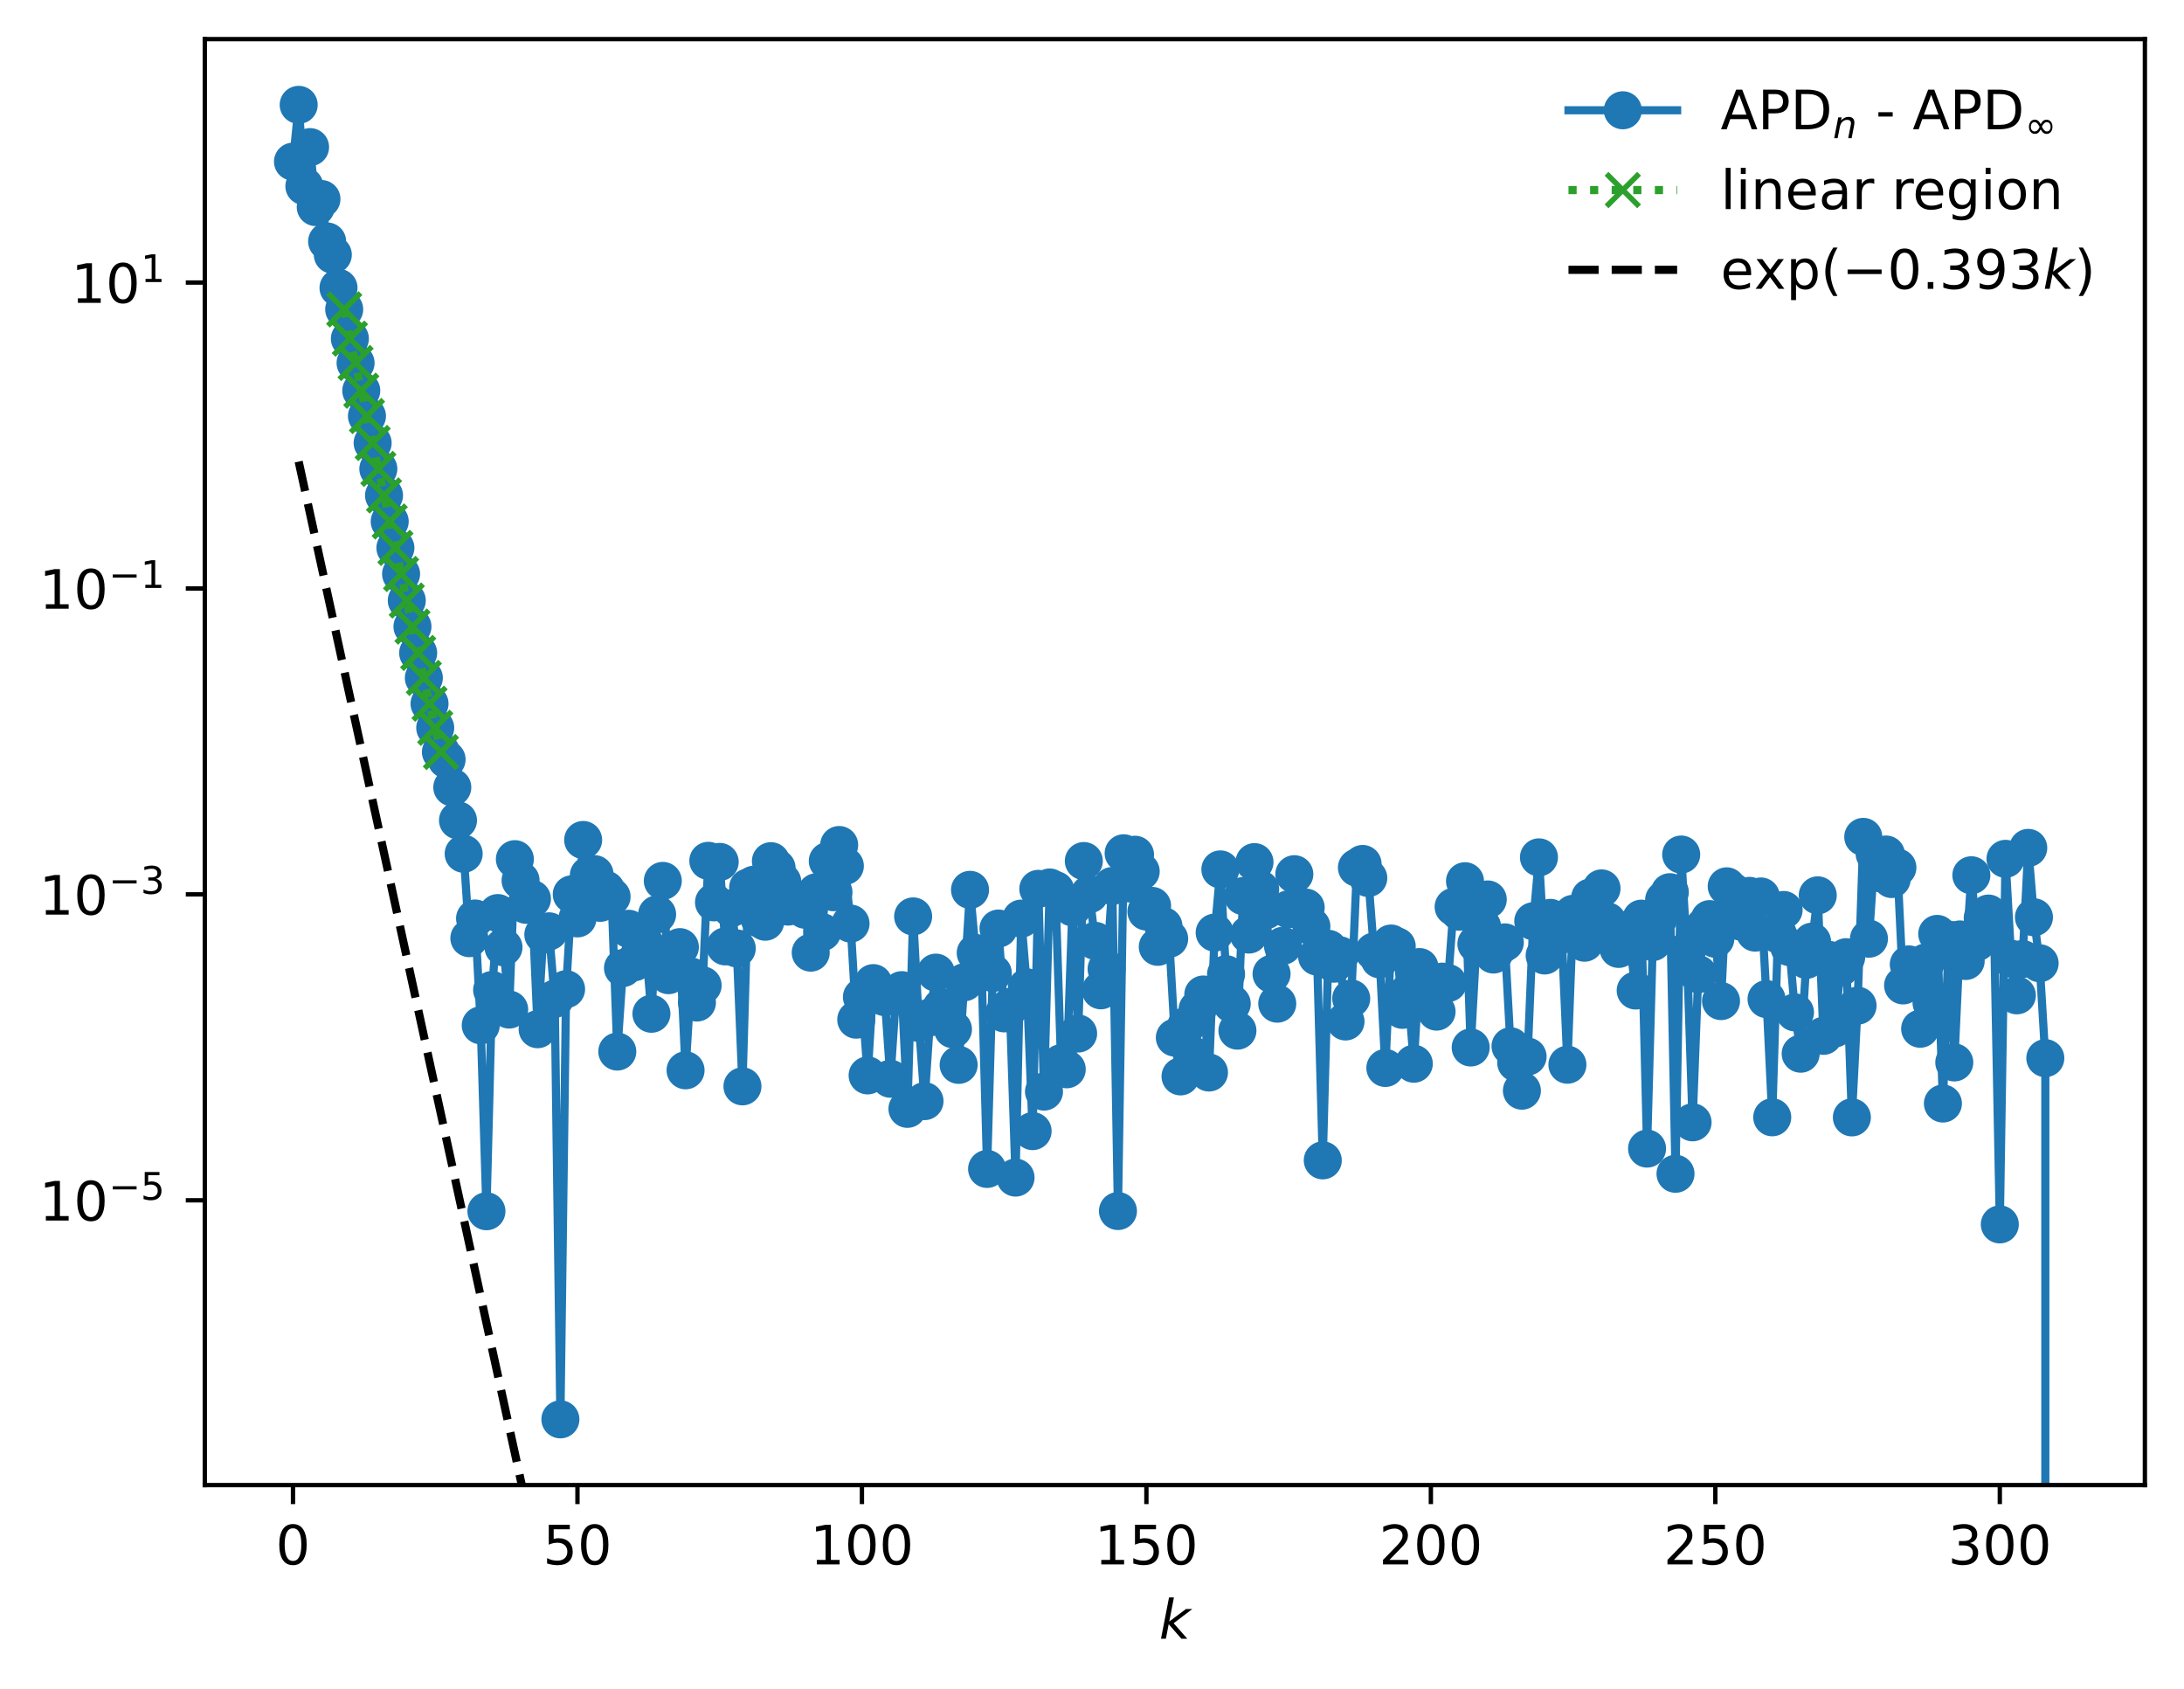 <?xml version="1.0" encoding="utf-8" standalone="no"?>
<!DOCTYPE svg PUBLIC "-//W3C//DTD SVG 1.1//EN"
  "http://www.w3.org/Graphics/SVG/1.1/DTD/svg11.dtd">
<!-- Created with matplotlib (https://matplotlib.org/) -->
<svg height="310.868pt" version="1.1" viewBox="0 0 402.02 310.868" width="402.02pt" xmlns="http://www.w3.org/2000/svg" xmlns:xlink="http://www.w3.org/1999/xlink">
 <defs>
  <style type="text/css">
*{stroke-linecap:butt;stroke-linejoin:round;}
  </style>
 </defs>
 <g id="figure_1">
  <g id="patch_1">
   <path d="M 0 310.868 
L 402.02 310.868 
L 402.02 0 
L 0 0 
z
" style="fill:#ffffff;"/>
  </g>
  <g id="axes_1">
   <g id="patch_2">
    <path d="M 37.7 273.312 
L 394.82 273.312 
L 394.82 7.2 
L 37.7 7.2 
z
" style="fill:#ffffff;"/>
   </g>
   <g id="matplotlib.axis_1">
    <g id="xtick_1">
     <g id="line2d_1">
      <defs>
       <path d="M 0 0 
L 0 3.5 
" id="m7f70d8bf6c" style="stroke:#000000;stroke-width:0.8;"/>
      </defs>
      <g>
       <use style="stroke:#000000;stroke-width:0.8;" x="53.933" xlink:href="#m7f70d8bf6c" y="273.312"/>
      </g>
     </g>
     <g id="text_1">
      <!-- 0 -->
      <defs>
       <path d="M 31.781 66.406 
Q 24.172 66.406 20.328 58.906 
Q 16.5 51.422 16.5 36.375 
Q 16.5 21.391 20.328 13.891 
Q 24.172 6.391 31.781 6.391 
Q 39.453 6.391 43.281 13.891 
Q 47.125 21.391 47.125 36.375 
Q 47.125 51.422 43.281 58.906 
Q 39.453 66.406 31.781 66.406 
z
M 31.781 74.219 
Q 44.047 74.219 50.516 64.516 
Q 56.984 54.828 56.984 36.375 
Q 56.984 17.969 50.516 8.266 
Q 44.047 -1.422 31.781 -1.422 
Q 19.531 -1.422 13.062 8.266 
Q 6.594 17.969 6.594 36.375 
Q 6.594 54.828 13.062 64.516 
Q 19.531 74.219 31.781 74.219 
z
" id="DejaVuSans-48"/>
      </defs>
      <g transform="translate(50.751 287.91)scale(0.1 -0.1)">
       <use xlink:href="#DejaVuSans-48"/>
      </g>
     </g>
    </g>
    <g id="xtick_2">
     <g id="line2d_2">
      <g>
       <use style="stroke:#000000;stroke-width:0.8;" x="106.296" xlink:href="#m7f70d8bf6c" y="273.312"/>
      </g>
     </g>
     <g id="text_2">
      <!-- 50 -->
      <defs>
       <path d="M 10.797 72.906 
L 49.516 72.906 
L 49.516 64.594 
L 19.828 64.594 
L 19.828 46.734 
Q 21.969 47.469 24.109 47.828 
Q 26.266 48.188 28.422 48.188 
Q 40.625 48.188 47.75 41.5 
Q 54.891 34.812 54.891 23.391 
Q 54.891 11.625 47.562 5.094 
Q 40.234 -1.422 26.906 -1.422 
Q 22.312 -1.422 17.547 -0.641 
Q 12.797 0.141 7.719 1.703 
L 7.719 11.625 
Q 12.109 9.234 16.797 8.062 
Q 21.484 6.891 26.703 6.891 
Q 35.156 6.891 40.078 11.328 
Q 45.016 15.766 45.016 23.391 
Q 45.016 31 40.078 35.438 
Q 35.156 39.891 26.703 39.891 
Q 22.75 39.891 18.812 39.016 
Q 14.891 38.141 10.797 36.281 
z
" id="DejaVuSans-53"/>
      </defs>
      <g transform="translate(99.934 287.91)scale(0.1 -0.1)">
       <use xlink:href="#DejaVuSans-53"/>
       <use x="63.623" xlink:href="#DejaVuSans-48"/>
      </g>
     </g>
    </g>
    <g id="xtick_3">
     <g id="line2d_3">
      <g>
       <use style="stroke:#000000;stroke-width:0.8;" x="158.66" xlink:href="#m7f70d8bf6c" y="273.312"/>
      </g>
     </g>
     <g id="text_3">
      <!-- 100 -->
      <defs>
       <path d="M 12.406 8.297 
L 28.516 8.297 
L 28.516 63.922 
L 10.984 60.406 
L 10.984 69.391 
L 28.422 72.906 
L 38.281 72.906 
L 38.281 8.297 
L 54.391 8.297 
L 54.391 0 
L 12.406 0 
z
" id="DejaVuSans-49"/>
      </defs>
      <g transform="translate(149.116 287.91)scale(0.1 -0.1)">
       <use xlink:href="#DejaVuSans-49"/>
       <use x="63.623" xlink:href="#DejaVuSans-48"/>
       <use x="127.246" xlink:href="#DejaVuSans-48"/>
      </g>
     </g>
    </g>
    <g id="xtick_4">
     <g id="line2d_4">
      <g>
       <use style="stroke:#000000;stroke-width:0.8;" x="211.024" xlink:href="#m7f70d8bf6c" y="273.312"/>
      </g>
     </g>
     <g id="text_4">
      <!-- 150 -->
      <g transform="translate(201.48 287.91)scale(0.1 -0.1)">
       <use xlink:href="#DejaVuSans-49"/>
       <use x="63.623" xlink:href="#DejaVuSans-53"/>
       <use x="127.246" xlink:href="#DejaVuSans-48"/>
      </g>
     </g>
    </g>
    <g id="xtick_5">
     <g id="line2d_5">
      <g>
       <use style="stroke:#000000;stroke-width:0.8;" x="263.387" xlink:href="#m7f70d8bf6c" y="273.312"/>
      </g>
     </g>
     <g id="text_5">
      <!-- 200 -->
      <defs>
       <path d="M 19.188 8.297 
L 53.609 8.297 
L 53.609 0 
L 7.328 0 
L 7.328 8.297 
Q 12.938 14.109 22.625 23.891 
Q 32.328 33.688 34.812 36.531 
Q 39.547 41.844 41.422 45.531 
Q 43.312 49.219 43.312 52.781 
Q 43.312 58.594 39.234 62.25 
Q 35.156 65.922 28.609 65.922 
Q 23.969 65.922 18.812 64.312 
Q 13.672 62.703 7.812 59.422 
L 7.812 69.391 
Q 13.766 71.781 18.938 73 
Q 24.125 74.219 28.422 74.219 
Q 39.75 74.219 46.484 68.547 
Q 53.219 62.891 53.219 53.422 
Q 53.219 48.922 51.531 44.891 
Q 49.859 40.875 45.406 35.406 
Q 44.188 33.984 37.641 27.219 
Q 31.109 20.453 19.188 8.297 
z
" id="DejaVuSans-50"/>
      </defs>
      <g transform="translate(253.844 287.91)scale(0.1 -0.1)">
       <use xlink:href="#DejaVuSans-50"/>
       <use x="63.623" xlink:href="#DejaVuSans-48"/>
       <use x="127.246" xlink:href="#DejaVuSans-48"/>
      </g>
     </g>
    </g>
    <g id="xtick_6">
     <g id="line2d_6">
      <g>
       <use style="stroke:#000000;stroke-width:0.8;" x="315.751" xlink:href="#m7f70d8bf6c" y="273.312"/>
      </g>
     </g>
     <g id="text_6">
      <!-- 250 -->
      <g transform="translate(306.207 287.91)scale(0.1 -0.1)">
       <use xlink:href="#DejaVuSans-50"/>
       <use x="63.623" xlink:href="#DejaVuSans-53"/>
       <use x="127.246" xlink:href="#DejaVuSans-48"/>
      </g>
     </g>
    </g>
    <g id="xtick_7">
     <g id="line2d_7">
      <g>
       <use style="stroke:#000000;stroke-width:0.8;" x="368.115" xlink:href="#m7f70d8bf6c" y="273.312"/>
      </g>
     </g>
     <g id="text_7">
      <!-- 300 -->
      <defs>
       <path d="M 40.578 39.312 
Q 47.656 37.797 51.625 33 
Q 55.609 28.219 55.609 21.188 
Q 55.609 10.406 48.188 4.484 
Q 40.766 -1.422 27.094 -1.422 
Q 22.516 -1.422 17.656 -0.516 
Q 12.797 0.391 7.625 2.203 
L 7.625 11.719 
Q 11.719 9.328 16.594 8.109 
Q 21.484 6.891 26.812 6.891 
Q 36.078 6.891 40.938 10.547 
Q 45.797 14.203 45.797 21.188 
Q 45.797 27.641 41.281 31.266 
Q 36.766 34.906 28.719 34.906 
L 20.219 34.906 
L 20.219 43.016 
L 29.109 43.016 
Q 36.375 43.016 40.234 45.922 
Q 44.094 48.828 44.094 54.297 
Q 44.094 59.906 40.109 62.906 
Q 36.141 65.922 28.719 65.922 
Q 24.656 65.922 20.016 65.031 
Q 15.375 64.156 9.812 62.312 
L 9.812 71.094 
Q 15.438 72.656 20.344 73.438 
Q 25.25 74.219 29.594 74.219 
Q 40.828 74.219 47.359 69.109 
Q 53.906 64.016 53.906 55.328 
Q 53.906 49.266 50.438 45.094 
Q 46.969 40.922 40.578 39.312 
z
" id="DejaVuSans-51"/>
      </defs>
      <g transform="translate(358.571 287.91)scale(0.1 -0.1)">
       <use xlink:href="#DejaVuSans-51"/>
       <use x="63.623" xlink:href="#DejaVuSans-48"/>
       <use x="127.246" xlink:href="#DejaVuSans-48"/>
      </g>
     </g>
    </g>
    <g id="text_8">
     <!-- $ k $ -->
     <defs>
      <path d="M 18.312 75.984 
L 27.297 75.984 
L 18.703 31.688 
L 49.516 54.688 
L 61.188 54.688 
L 26.812 28.516 
L 51.906 0 
L 41.016 0 
L 17.672 26.703 
L 12.5 0 
L 3.516 0 
z
" id="DejaVuSans-Oblique-107"/>
     </defs>
     <g transform="translate(213.36 301.589)scale(0.1 -0.1)">
      <use transform="translate(0 0.016)" xlink:href="#DejaVuSans-Oblique-107"/>
     </g>
    </g>
   </g>
   <g id="matplotlib.axis_2">
    <g id="ytick_1">
     <g id="line2d_8">
      <defs>
       <path d="M 0 0 
L -3.5 0 
" id="m8c95cd7068" style="stroke:#000000;stroke-width:0.8;"/>
      </defs>
      <g>
       <use style="stroke:#000000;stroke-width:0.8;" x="37.7" xlink:href="#m8c95cd7068" y="220.899"/>
      </g>
     </g>
     <g id="text_9">
      <!-- $\mathdefault{10^{-5}}$ -->
      <defs>
       <path d="M 10.594 35.5 
L 73.188 35.5 
L 73.188 27.203 
L 10.594 27.203 
z
" id="DejaVuSans-8722"/>
      </defs>
      <g transform="translate(7.2 224.698)scale(0.1 -0.1)">
       <use transform="translate(0 0.684)" xlink:href="#DejaVuSans-49"/>
       <use transform="translate(63.623 0.684)" xlink:href="#DejaVuSans-48"/>
       <use transform="translate(128.203 38.966)scale(0.7)" xlink:href="#DejaVuSans-8722"/>
       <use transform="translate(186.855 38.966)scale(0.7)" xlink:href="#DejaVuSans-53"/>
      </g>
     </g>
    </g>
    <g id="ytick_2">
     <g id="line2d_9">
      <g>
       <use style="stroke:#000000;stroke-width:0.8;" x="37.7" xlink:href="#m8c95cd7068" y="164.6"/>
      </g>
     </g>
     <g id="text_10">
      <!-- $\mathdefault{10^{-3}}$ -->
      <g transform="translate(7.2 168.399)scale(0.1 -0.1)">
       <use transform="translate(0 0.766)" xlink:href="#DejaVuSans-49"/>
       <use transform="translate(63.623 0.766)" xlink:href="#DejaVuSans-48"/>
       <use transform="translate(128.203 39.047)scale(0.7)" xlink:href="#DejaVuSans-8722"/>
       <use transform="translate(186.855 39.047)scale(0.7)" xlink:href="#DejaVuSans-51"/>
      </g>
     </g>
    </g>
    <g id="ytick_3">
     <g id="line2d_10">
      <g>
       <use style="stroke:#000000;stroke-width:0.8;" x="37.7" xlink:href="#m8c95cd7068" y="108.301"/>
      </g>
     </g>
     <g id="text_11">
      <!-- $\mathdefault{10^{-1}}$ -->
      <g transform="translate(7.2 112.1)scale(0.1 -0.1)">
       <use transform="translate(0 0.684)" xlink:href="#DejaVuSans-49"/>
       <use transform="translate(63.623 0.684)" xlink:href="#DejaVuSans-48"/>
       <use transform="translate(128.203 38.966)scale(0.7)" xlink:href="#DejaVuSans-8722"/>
       <use transform="translate(186.855 38.966)scale(0.7)" xlink:href="#DejaVuSans-49"/>
      </g>
     </g>
    </g>
    <g id="ytick_4">
     <g id="line2d_11">
      <g>
       <use style="stroke:#000000;stroke-width:0.8;" x="37.7" xlink:href="#m8c95cd7068" y="52.002"/>
      </g>
     </g>
     <g id="text_12">
      <!-- $\mathdefault{10^{1}}$ -->
      <g transform="translate(13.1 55.802)scale(0.1 -0.1)">
       <use transform="translate(0 0.684)" xlink:href="#DejaVuSans-49"/>
       <use transform="translate(63.623 0.684)" xlink:href="#DejaVuSans-48"/>
       <use transform="translate(128.203 38.966)scale(0.7)" xlink:href="#DejaVuSans-49"/>
      </g>
     </g>
    </g>
   </g>
   <g id="line2d_12">
    <path clip-path="url(#p0574abdb25)" d="M 53.933 29.75 
L 54.98 19.296 
L 56.027 34.264 
L 57.075 27.074 
L 58.122 38.112 
L 59.169 36.631 
L 60.216 44.441 
L 61.264 46.881 
L 62.311 52.979 
L 63.358 56.94 
L 64.405 62.33 
L 65.453 66.803 
L 67.547 76.567 
L 72.784 100.831 
L 80.115 133.949 
L 81.162 138.398 
L 82.209 139.773 
L 83.256 144.905 
L 85.351 157.127 
L 86.398 172.661 
L 87.445 169.04 
L 88.493 188.7 
L 89.54 222.916 
L 90.587 182.196 
L 91.635 168.039 
L 92.682 174.334 
L 93.729 185.798 
L 94.776 158.122 
L 95.824 162.036 
L 96.871 166.528 
L 97.918 165.431 
L 98.965 189.417 
L 100.013 171.988 
L 101.06 171.399 
L 102.107 183.828 
L 103.155 261.216 
L 104.202 182.047 
L 105.249 164.588 
L 106.296 169.021 
L 107.344 154.588 
L 108.391 161.087 
L 109.438 160.877 
L 110.485 166.157 
L 111.533 163.756 
L 112.58 165.027 
L 113.627 193.527 
L 114.675 178.156 
L 115.722 170.931 
L 116.769 177.089 
L 117.816 172.189 
L 118.864 173.956 
L 119.911 186.571 
L 120.958 168.276 
L 122.005 162.118 
L 123.053 179.472 
L 125.147 174.309 
L 126.195 196.979 
L 127.242 179.734 
L 128.289 184.503 
L 129.336 181.355 
L 130.384 158.424 
L 131.431 166.066 
L 132.478 158.625 
L 133.525 174.176 
L 134.573 167.153 
L 135.62 174.549 
L 136.667 199.93 
L 137.715 163.336 
L 138.762 162.827 
L 139.809 169.059 
L 140.856 169.632 
L 141.904 158.49 
L 142.951 159.757 
L 143.998 162.277 
L 145.045 166.848 
L 146.093 166.25 
L 147.14 166.018 
L 148.187 167.427 
L 149.235 175.323 
L 150.282 164.207 
L 151.329 171.554 
L 152.376 158.463 
L 153.424 164.206 
L 154.471 155.516 
L 155.518 159.37 
L 156.565 169.973 
L 157.613 187.662 
L 158.66 183.489 
L 159.707 197.914 
L 160.755 180.931 
L 161.802 183.15 
L 162.849 183.51 
L 163.896 198.529 
L 164.944 182.981 
L 165.991 182.226 
L 167.038 204.069 
L 168.085 168.654 
L 169.133 188.264 
L 170.18 202.651 
L 171.227 187.223 
L 172.275 179.002 
L 173.322 185.376 
L 174.369 186.166 
L 175.416 189.424 
L 176.464 195.98 
L 177.511 180.775 
L 178.558 163.766 
L 179.605 175.384 
L 180.653 177.09 
L 181.7 215.13 
L 182.747 179.08 
L 183.795 170.89 
L 184.842 186.5 
L 185.889 185.319 
L 186.936 216.721 
L 187.984 169.057 
L 189.031 181.715 
L 190.078 208.17 
L 191.125 163.585 
L 192.173 200.893 
L 193.22 163.334 
L 194.267 163.815 
L 195.315 195.676 
L 196.362 196.79 
L 197.409 166.987 
L 198.456 190.209 
L 199.504 158.465 
L 200.551 164.564 
L 202.645 182.256 
L 203.693 178.334 
L 204.74 163.063 
L 205.787 222.877 
L 206.835 157.038 
L 207.882 162.588 
L 208.929 157.305 
L 209.976 160.377 
L 211.024 167.759 
L 212.071 166.718 
L 213.118 174.251 
L 214.165 170.444 
L 215.213 172.766 
L 216.26 190.962 
L 217.307 198.099 
L 218.355 188.801 
L 219.402 194.142 
L 220.449 185.743 
L 221.496 183.029 
L 222.544 197.382 
L 223.591 171.639 
L 224.638 160.004 
L 225.685 179.286 
L 227.78 189.678 
L 228.827 164.911 
L 229.875 171.997 
L 230.922 158.661 
L 231.969 163.655 
L 233.016 167.521 
L 234.064 179.242 
L 235.111 184.715 
L 236.158 174.059 
L 238.253 160.888 
L 239.3 167.313 
L 240.347 167.024 
L 241.395 170.494 
L 242.442 176.047 
L 243.489 213.554 
L 244.536 174.619 
L 245.584 177.359 
L 246.631 175.816 
L 247.678 187.99 
L 248.725 183.765 
L 249.773 159.681 
L 250.82 159.002 
L 251.867 161.585 
L 252.915 175.122 
L 253.962 176.556 
L 255.009 196.546 
L 256.056 173.646 
L 257.104 174.165 
L 258.151 185.849 
L 259.198 182.657 
L 260.245 195.766 
L 261.293 177.979 
L 262.34 180.645 
L 263.387 183.959 
L 264.435 186.177 
L 265.482 180.659 
L 266.529 180.923 
L 267.576 166.899 
L 268.624 167.79 
L 269.671 162.179 
L 270.718 192.777 
L 271.765 173.706 
L 272.813 170.517 
L 273.86 165.535 
L 274.907 175.669 
L 275.955 174.186 
L 277.002 173.436 
L 278.049 192.553 
L 279.096 195.579 
L 280.144 200.728 
L 281.191 194.449 
L 282.238 169.54 
L 283.285 157.788 
L 284.333 175.845 
L 285.38 168.923 
L 286.427 171.875 
L 287.475 172.04 
L 288.522 195.948 
L 289.569 168.178 
L 290.616 172.378 
L 291.664 173.497 
L 292.711 165.184 
L 293.758 168.664 
L 294.805 163.499 
L 295.853 169.554 
L 296.9 172.91 
L 297.947 174.638 
L 298.995 171.177 
L 300.042 173.913 
L 301.089 182.293 
L 302.136 169.066 
L 303.184 211.386 
L 304.231 173.38 
L 305.278 169.026 
L 306.325 165.608 
L 307.373 164.199 
L 308.42 216.021 
L 309.467 157.269 
L 310.515 175.01 
L 311.562 206.551 
L 312.609 179.284 
L 313.656 170.6 
L 314.704 169.149 
L 315.751 172.78 
L 316.798 184.242 
L 317.845 163.12 
L 318.893 164.062 
L 319.94 169.482 
L 320.987 169.758 
L 322.035 164.877 
L 323.082 171.639 
L 324.129 164.983 
L 325.176 183.873 
L 326.224 205.625 
L 327.271 171.952 
L 328.318 167.47 
L 329.365 174.291 
L 330.413 186.322 
L 331.46 193.922 
L 332.507 176.658 
L 333.555 173.298 
L 334.602 164.778 
L 335.649 190.635 
L 336.696 176.662 
L 337.744 189.268 
L 338.791 178.068 
L 339.838 176.161 
L 340.885 205.643 
L 341.933 185.082 
L 342.98 154.018 
L 344.027 172.759 
L 345.075 157.136 
L 346.122 160.716 
L 347.169 157.265 
L 348.216 161.778 
L 349.264 159.667 
L 350.311 181.357 
L 351.358 177.487 
L 352.405 178.255 
L 353.453 189.331 
L 354.5 177.131 
L 355.547 184.559 
L 356.595 171.875 
L 357.642 203.091 
L 358.689 172.924 
L 359.736 195.528 
L 360.784 172.893 
L 361.831 176.859 
L 362.878 161.082 
L 363.925 173.386 
L 364.973 168.917 
L 366.02 168.132 
L 367.067 171.009 
L 368.115 225.336 
L 369.162 158.059 
L 370.209 176.452 
L 371.256 183.181 
L 372.304 176.499 
L 373.351 156.045 
L 374.398 168.815 
L 375.445 177.276 
L 376.493 194.74 
L 376.497 311.868 
L 376.497 311.868 
" style="fill:none;stroke:#1f77b4;stroke-linecap:square;stroke-width:1.5;"/>
    <defs>
     <path d="M 0 3 
C 0.796 3 1.559 2.684 2.121 2.121 
C 2.684 1.559 3 0.796 3 0 
C 3 -0.796 2.684 -1.559 2.121 -2.121 
C 1.559 -2.684 0.796 -3 0 -3 
C -0.796 -3 -1.559 -2.684 -2.121 -2.121 
C -2.684 -1.559 -3 -0.796 -3 0 
C -3 0.796 -2.684 1.559 -2.121 2.121 
C -1.559 2.684 -0.796 3 0 3 
z
" id="m5b255a0b91" style="stroke:#1f77b4;"/>
    </defs>
    <g clip-path="url(#p0574abdb25)">
     <use style="fill:#1f77b4;stroke:#1f77b4;" x="53.933" xlink:href="#m5b255a0b91" y="29.75"/>
     <use style="fill:#1f77b4;stroke:#1f77b4;" x="54.98" xlink:href="#m5b255a0b91" y="19.296"/>
     <use style="fill:#1f77b4;stroke:#1f77b4;" x="56.027" xlink:href="#m5b255a0b91" y="34.264"/>
     <use style="fill:#1f77b4;stroke:#1f77b4;" x="57.075" xlink:href="#m5b255a0b91" y="27.074"/>
     <use style="fill:#1f77b4;stroke:#1f77b4;" x="58.122" xlink:href="#m5b255a0b91" y="38.112"/>
     <use style="fill:#1f77b4;stroke:#1f77b4;" x="59.169" xlink:href="#m5b255a0b91" y="36.631"/>
     <use style="fill:#1f77b4;stroke:#1f77b4;" x="60.216" xlink:href="#m5b255a0b91" y="44.441"/>
     <use style="fill:#1f77b4;stroke:#1f77b4;" x="61.264" xlink:href="#m5b255a0b91" y="46.881"/>
     <use style="fill:#1f77b4;stroke:#1f77b4;" x="62.311" xlink:href="#m5b255a0b91" y="52.979"/>
     <use style="fill:#1f77b4;stroke:#1f77b4;" x="63.358" xlink:href="#m5b255a0b91" y="56.94"/>
     <use style="fill:#1f77b4;stroke:#1f77b4;" x="64.405" xlink:href="#m5b255a0b91" y="62.33"/>
     <use style="fill:#1f77b4;stroke:#1f77b4;" x="65.453" xlink:href="#m5b255a0b91" y="66.803"/>
     <use style="fill:#1f77b4;stroke:#1f77b4;" x="66.5" xlink:href="#m5b255a0b91" y="71.898"/>
     <use style="fill:#1f77b4;stroke:#1f77b4;" x="67.547" xlink:href="#m5b255a0b91" y="76.567"/>
     <use style="fill:#1f77b4;stroke:#1f77b4;" x="68.595" xlink:href="#m5b255a0b91" y="81.526"/>
     <use style="fill:#1f77b4;stroke:#1f77b4;" x="69.642" xlink:href="#m5b255a0b91" y="86.292"/>
     <use style="fill:#1f77b4;stroke:#1f77b4;" x="70.689" xlink:href="#m5b255a0b91" y="91.178"/>
     <use style="fill:#1f77b4;stroke:#1f77b4;" x="71.736" xlink:href="#m5b255a0b91" y="95.974"/>
     <use style="fill:#1f77b4;stroke:#1f77b4;" x="72.784" xlink:href="#m5b255a0b91" y="100.831"/>
     <use style="fill:#1f77b4;stroke:#1f77b4;" x="73.831" xlink:href="#m5b255a0b91" y="105.63"/>
     <use style="fill:#1f77b4;stroke:#1f77b4;" x="74.878" xlink:href="#m5b255a0b91" y="110.52"/>
     <use style="fill:#1f77b4;stroke:#1f77b4;" x="75.925" xlink:href="#m5b255a0b91" y="115.318"/>
     <use style="fill:#1f77b4;stroke:#1f77b4;" x="76.973" xlink:href="#m5b255a0b91" y="120.167"/>
     <use style="fill:#1f77b4;stroke:#1f77b4;" x="78.02" xlink:href="#m5b255a0b91" y="124.765"/>
     <use style="fill:#1f77b4;stroke:#1f77b4;" x="79.067" xlink:href="#m5b255a0b91" y="129.509"/>
     <use style="fill:#1f77b4;stroke:#1f77b4;" x="80.115" xlink:href="#m5b255a0b91" y="133.949"/>
     <use style="fill:#1f77b4;stroke:#1f77b4;" x="81.162" xlink:href="#m5b255a0b91" y="138.398"/>
     <use style="fill:#1f77b4;stroke:#1f77b4;" x="82.209" xlink:href="#m5b255a0b91" y="139.773"/>
     <use style="fill:#1f77b4;stroke:#1f77b4;" x="83.256" xlink:href="#m5b255a0b91" y="144.905"/>
     <use style="fill:#1f77b4;stroke:#1f77b4;" x="84.304" xlink:href="#m5b255a0b91" y="150.979"/>
     <use style="fill:#1f77b4;stroke:#1f77b4;" x="85.351" xlink:href="#m5b255a0b91" y="157.127"/>
     <use style="fill:#1f77b4;stroke:#1f77b4;" x="86.398" xlink:href="#m5b255a0b91" y="172.661"/>
     <use style="fill:#1f77b4;stroke:#1f77b4;" x="87.445" xlink:href="#m5b255a0b91" y="169.04"/>
     <use style="fill:#1f77b4;stroke:#1f77b4;" x="88.493" xlink:href="#m5b255a0b91" y="188.7"/>
     <use style="fill:#1f77b4;stroke:#1f77b4;" x="89.54" xlink:href="#m5b255a0b91" y="222.916"/>
     <use style="fill:#1f77b4;stroke:#1f77b4;" x="90.587" xlink:href="#m5b255a0b91" y="182.196"/>
     <use style="fill:#1f77b4;stroke:#1f77b4;" x="91.635" xlink:href="#m5b255a0b91" y="168.039"/>
     <use style="fill:#1f77b4;stroke:#1f77b4;" x="92.682" xlink:href="#m5b255a0b91" y="174.334"/>
     <use style="fill:#1f77b4;stroke:#1f77b4;" x="93.729" xlink:href="#m5b255a0b91" y="185.798"/>
     <use style="fill:#1f77b4;stroke:#1f77b4;" x="94.776" xlink:href="#m5b255a0b91" y="158.122"/>
     <use style="fill:#1f77b4;stroke:#1f77b4;" x="95.824" xlink:href="#m5b255a0b91" y="162.036"/>
     <use style="fill:#1f77b4;stroke:#1f77b4;" x="96.871" xlink:href="#m5b255a0b91" y="166.528"/>
     <use style="fill:#1f77b4;stroke:#1f77b4;" x="97.918" xlink:href="#m5b255a0b91" y="165.431"/>
     <use style="fill:#1f77b4;stroke:#1f77b4;" x="98.965" xlink:href="#m5b255a0b91" y="189.417"/>
     <use style="fill:#1f77b4;stroke:#1f77b4;" x="100.013" xlink:href="#m5b255a0b91" y="171.988"/>
     <use style="fill:#1f77b4;stroke:#1f77b4;" x="101.06" xlink:href="#m5b255a0b91" y="171.399"/>
     <use style="fill:#1f77b4;stroke:#1f77b4;" x="102.107" xlink:href="#m5b255a0b91" y="183.828"/>
     <use style="fill:#1f77b4;stroke:#1f77b4;" x="103.155" xlink:href="#m5b255a0b91" y="261.216"/>
     <use style="fill:#1f77b4;stroke:#1f77b4;" x="104.202" xlink:href="#m5b255a0b91" y="182.047"/>
     <use style="fill:#1f77b4;stroke:#1f77b4;" x="105.249" xlink:href="#m5b255a0b91" y="164.588"/>
     <use style="fill:#1f77b4;stroke:#1f77b4;" x="106.296" xlink:href="#m5b255a0b91" y="169.021"/>
     <use style="fill:#1f77b4;stroke:#1f77b4;" x="107.344" xlink:href="#m5b255a0b91" y="154.588"/>
     <use style="fill:#1f77b4;stroke:#1f77b4;" x="108.391" xlink:href="#m5b255a0b91" y="161.087"/>
     <use style="fill:#1f77b4;stroke:#1f77b4;" x="109.438" xlink:href="#m5b255a0b91" y="160.877"/>
     <use style="fill:#1f77b4;stroke:#1f77b4;" x="110.485" xlink:href="#m5b255a0b91" y="166.157"/>
     <use style="fill:#1f77b4;stroke:#1f77b4;" x="111.533" xlink:href="#m5b255a0b91" y="163.756"/>
     <use style="fill:#1f77b4;stroke:#1f77b4;" x="112.58" xlink:href="#m5b255a0b91" y="165.027"/>
     <use style="fill:#1f77b4;stroke:#1f77b4;" x="113.627" xlink:href="#m5b255a0b91" y="193.527"/>
     <use style="fill:#1f77b4;stroke:#1f77b4;" x="114.675" xlink:href="#m5b255a0b91" y="178.156"/>
     <use style="fill:#1f77b4;stroke:#1f77b4;" x="115.722" xlink:href="#m5b255a0b91" y="170.931"/>
     <use style="fill:#1f77b4;stroke:#1f77b4;" x="116.769" xlink:href="#m5b255a0b91" y="177.089"/>
     <use style="fill:#1f77b4;stroke:#1f77b4;" x="117.816" xlink:href="#m5b255a0b91" y="172.189"/>
     <use style="fill:#1f77b4;stroke:#1f77b4;" x="118.864" xlink:href="#m5b255a0b91" y="173.956"/>
     <use style="fill:#1f77b4;stroke:#1f77b4;" x="119.911" xlink:href="#m5b255a0b91" y="186.571"/>
     <use style="fill:#1f77b4;stroke:#1f77b4;" x="120.958" xlink:href="#m5b255a0b91" y="168.276"/>
     <use style="fill:#1f77b4;stroke:#1f77b4;" x="122.005" xlink:href="#m5b255a0b91" y="162.118"/>
     <use style="fill:#1f77b4;stroke:#1f77b4;" x="123.053" xlink:href="#m5b255a0b91" y="179.472"/>
     <use style="fill:#1f77b4;stroke:#1f77b4;" x="124.1" xlink:href="#m5b255a0b91" y="176.895"/>
     <use style="fill:#1f77b4;stroke:#1f77b4;" x="125.147" xlink:href="#m5b255a0b91" y="174.309"/>
     <use style="fill:#1f77b4;stroke:#1f77b4;" x="126.195" xlink:href="#m5b255a0b91" y="196.979"/>
     <use style="fill:#1f77b4;stroke:#1f77b4;" x="127.242" xlink:href="#m5b255a0b91" y="179.734"/>
     <use style="fill:#1f77b4;stroke:#1f77b4;" x="128.289" xlink:href="#m5b255a0b91" y="184.503"/>
     <use style="fill:#1f77b4;stroke:#1f77b4;" x="129.336" xlink:href="#m5b255a0b91" y="181.355"/>
     <use style="fill:#1f77b4;stroke:#1f77b4;" x="130.384" xlink:href="#m5b255a0b91" y="158.424"/>
     <use style="fill:#1f77b4;stroke:#1f77b4;" x="131.431" xlink:href="#m5b255a0b91" y="166.066"/>
     <use style="fill:#1f77b4;stroke:#1f77b4;" x="132.478" xlink:href="#m5b255a0b91" y="158.625"/>
     <use style="fill:#1f77b4;stroke:#1f77b4;" x="133.525" xlink:href="#m5b255a0b91" y="174.176"/>
     <use style="fill:#1f77b4;stroke:#1f77b4;" x="134.573" xlink:href="#m5b255a0b91" y="167.153"/>
     <use style="fill:#1f77b4;stroke:#1f77b4;" x="135.62" xlink:href="#m5b255a0b91" y="174.549"/>
     <use style="fill:#1f77b4;stroke:#1f77b4;" x="136.667" xlink:href="#m5b255a0b91" y="199.93"/>
     <use style="fill:#1f77b4;stroke:#1f77b4;" x="137.715" xlink:href="#m5b255a0b91" y="163.336"/>
     <use style="fill:#1f77b4;stroke:#1f77b4;" x="138.762" xlink:href="#m5b255a0b91" y="162.827"/>
     <use style="fill:#1f77b4;stroke:#1f77b4;" x="139.809" xlink:href="#m5b255a0b91" y="169.059"/>
     <use style="fill:#1f77b4;stroke:#1f77b4;" x="140.856" xlink:href="#m5b255a0b91" y="169.632"/>
     <use style="fill:#1f77b4;stroke:#1f77b4;" x="141.904" xlink:href="#m5b255a0b91" y="158.49"/>
     <use style="fill:#1f77b4;stroke:#1f77b4;" x="142.951" xlink:href="#m5b255a0b91" y="159.757"/>
     <use style="fill:#1f77b4;stroke:#1f77b4;" x="143.998" xlink:href="#m5b255a0b91" y="162.277"/>
     <use style="fill:#1f77b4;stroke:#1f77b4;" x="145.045" xlink:href="#m5b255a0b91" y="166.848"/>
     <use style="fill:#1f77b4;stroke:#1f77b4;" x="146.093" xlink:href="#m5b255a0b91" y="166.25"/>
     <use style="fill:#1f77b4;stroke:#1f77b4;" x="147.14" xlink:href="#m5b255a0b91" y="166.018"/>
     <use style="fill:#1f77b4;stroke:#1f77b4;" x="148.187" xlink:href="#m5b255a0b91" y="167.427"/>
     <use style="fill:#1f77b4;stroke:#1f77b4;" x="149.235" xlink:href="#m5b255a0b91" y="175.323"/>
     <use style="fill:#1f77b4;stroke:#1f77b4;" x="150.282" xlink:href="#m5b255a0b91" y="164.207"/>
     <use style="fill:#1f77b4;stroke:#1f77b4;" x="151.329" xlink:href="#m5b255a0b91" y="171.554"/>
     <use style="fill:#1f77b4;stroke:#1f77b4;" x="152.376" xlink:href="#m5b255a0b91" y="158.463"/>
     <use style="fill:#1f77b4;stroke:#1f77b4;" x="153.424" xlink:href="#m5b255a0b91" y="164.206"/>
     <use style="fill:#1f77b4;stroke:#1f77b4;" x="154.471" xlink:href="#m5b255a0b91" y="155.516"/>
     <use style="fill:#1f77b4;stroke:#1f77b4;" x="155.518" xlink:href="#m5b255a0b91" y="159.37"/>
     <use style="fill:#1f77b4;stroke:#1f77b4;" x="156.565" xlink:href="#m5b255a0b91" y="169.973"/>
     <use style="fill:#1f77b4;stroke:#1f77b4;" x="157.613" xlink:href="#m5b255a0b91" y="187.662"/>
     <use style="fill:#1f77b4;stroke:#1f77b4;" x="158.66" xlink:href="#m5b255a0b91" y="183.489"/>
     <use style="fill:#1f77b4;stroke:#1f77b4;" x="159.707" xlink:href="#m5b255a0b91" y="197.914"/>
     <use style="fill:#1f77b4;stroke:#1f77b4;" x="160.755" xlink:href="#m5b255a0b91" y="180.931"/>
     <use style="fill:#1f77b4;stroke:#1f77b4;" x="161.802" xlink:href="#m5b255a0b91" y="183.15"/>
     <use style="fill:#1f77b4;stroke:#1f77b4;" x="162.849" xlink:href="#m5b255a0b91" y="183.51"/>
     <use style="fill:#1f77b4;stroke:#1f77b4;" x="163.896" xlink:href="#m5b255a0b91" y="198.529"/>
     <use style="fill:#1f77b4;stroke:#1f77b4;" x="164.944" xlink:href="#m5b255a0b91" y="182.981"/>
     <use style="fill:#1f77b4;stroke:#1f77b4;" x="165.991" xlink:href="#m5b255a0b91" y="182.226"/>
     <use style="fill:#1f77b4;stroke:#1f77b4;" x="167.038" xlink:href="#m5b255a0b91" y="204.069"/>
     <use style="fill:#1f77b4;stroke:#1f77b4;" x="168.085" xlink:href="#m5b255a0b91" y="168.654"/>
     <use style="fill:#1f77b4;stroke:#1f77b4;" x="169.133" xlink:href="#m5b255a0b91" y="188.264"/>
     <use style="fill:#1f77b4;stroke:#1f77b4;" x="170.18" xlink:href="#m5b255a0b91" y="202.651"/>
     <use style="fill:#1f77b4;stroke:#1f77b4;" x="171.227" xlink:href="#m5b255a0b91" y="187.223"/>
     <use style="fill:#1f77b4;stroke:#1f77b4;" x="172.275" xlink:href="#m5b255a0b91" y="179.002"/>
     <use style="fill:#1f77b4;stroke:#1f77b4;" x="173.322" xlink:href="#m5b255a0b91" y="185.376"/>
     <use style="fill:#1f77b4;stroke:#1f77b4;" x="174.369" xlink:href="#m5b255a0b91" y="186.166"/>
     <use style="fill:#1f77b4;stroke:#1f77b4;" x="175.416" xlink:href="#m5b255a0b91" y="189.424"/>
     <use style="fill:#1f77b4;stroke:#1f77b4;" x="176.464" xlink:href="#m5b255a0b91" y="195.98"/>
     <use style="fill:#1f77b4;stroke:#1f77b4;" x="177.511" xlink:href="#m5b255a0b91" y="180.775"/>
     <use style="fill:#1f77b4;stroke:#1f77b4;" x="178.558" xlink:href="#m5b255a0b91" y="163.766"/>
     <use style="fill:#1f77b4;stroke:#1f77b4;" x="179.605" xlink:href="#m5b255a0b91" y="175.384"/>
     <use style="fill:#1f77b4;stroke:#1f77b4;" x="180.653" xlink:href="#m5b255a0b91" y="177.09"/>
     <use style="fill:#1f77b4;stroke:#1f77b4;" x="181.7" xlink:href="#m5b255a0b91" y="215.13"/>
     <use style="fill:#1f77b4;stroke:#1f77b4;" x="182.747" xlink:href="#m5b255a0b91" y="179.08"/>
     <use style="fill:#1f77b4;stroke:#1f77b4;" x="183.795" xlink:href="#m5b255a0b91" y="170.89"/>
     <use style="fill:#1f77b4;stroke:#1f77b4;" x="184.842" xlink:href="#m5b255a0b91" y="186.5"/>
     <use style="fill:#1f77b4;stroke:#1f77b4;" x="185.889" xlink:href="#m5b255a0b91" y="185.319"/>
     <use style="fill:#1f77b4;stroke:#1f77b4;" x="186.936" xlink:href="#m5b255a0b91" y="216.721"/>
     <use style="fill:#1f77b4;stroke:#1f77b4;" x="187.984" xlink:href="#m5b255a0b91" y="169.057"/>
     <use style="fill:#1f77b4;stroke:#1f77b4;" x="189.031" xlink:href="#m5b255a0b91" y="181.715"/>
     <use style="fill:#1f77b4;stroke:#1f77b4;" x="190.078" xlink:href="#m5b255a0b91" y="208.17"/>
     <use style="fill:#1f77b4;stroke:#1f77b4;" x="191.125" xlink:href="#m5b255a0b91" y="163.585"/>
     <use style="fill:#1f77b4;stroke:#1f77b4;" x="192.173" xlink:href="#m5b255a0b91" y="200.893"/>
     <use style="fill:#1f77b4;stroke:#1f77b4;" x="193.22" xlink:href="#m5b255a0b91" y="163.334"/>
     <use style="fill:#1f77b4;stroke:#1f77b4;" x="194.267" xlink:href="#m5b255a0b91" y="163.815"/>
     <use style="fill:#1f77b4;stroke:#1f77b4;" x="195.315" xlink:href="#m5b255a0b91" y="195.676"/>
     <use style="fill:#1f77b4;stroke:#1f77b4;" x="196.362" xlink:href="#m5b255a0b91" y="196.79"/>
     <use style="fill:#1f77b4;stroke:#1f77b4;" x="197.409" xlink:href="#m5b255a0b91" y="166.987"/>
     <use style="fill:#1f77b4;stroke:#1f77b4;" x="198.456" xlink:href="#m5b255a0b91" y="190.209"/>
     <use style="fill:#1f77b4;stroke:#1f77b4;" x="199.504" xlink:href="#m5b255a0b91" y="158.465"/>
     <use style="fill:#1f77b4;stroke:#1f77b4;" x="200.551" xlink:href="#m5b255a0b91" y="164.564"/>
     <use style="fill:#1f77b4;stroke:#1f77b4;" x="201.598" xlink:href="#m5b255a0b91" y="173.151"/>
     <use style="fill:#1f77b4;stroke:#1f77b4;" x="202.645" xlink:href="#m5b255a0b91" y="182.256"/>
     <use style="fill:#1f77b4;stroke:#1f77b4;" x="203.693" xlink:href="#m5b255a0b91" y="178.334"/>
     <use style="fill:#1f77b4;stroke:#1f77b4;" x="204.74" xlink:href="#m5b255a0b91" y="163.063"/>
     <use style="fill:#1f77b4;stroke:#1f77b4;" x="205.787" xlink:href="#m5b255a0b91" y="222.877"/>
     <use style="fill:#1f77b4;stroke:#1f77b4;" x="206.835" xlink:href="#m5b255a0b91" y="157.038"/>
     <use style="fill:#1f77b4;stroke:#1f77b4;" x="207.882" xlink:href="#m5b255a0b91" y="162.588"/>
     <use style="fill:#1f77b4;stroke:#1f77b4;" x="208.929" xlink:href="#m5b255a0b91" y="157.305"/>
     <use style="fill:#1f77b4;stroke:#1f77b4;" x="209.976" xlink:href="#m5b255a0b91" y="160.377"/>
     <use style="fill:#1f77b4;stroke:#1f77b4;" x="211.024" xlink:href="#m5b255a0b91" y="167.759"/>
     <use style="fill:#1f77b4;stroke:#1f77b4;" x="212.071" xlink:href="#m5b255a0b91" y="166.718"/>
     <use style="fill:#1f77b4;stroke:#1f77b4;" x="213.118" xlink:href="#m5b255a0b91" y="174.251"/>
     <use style="fill:#1f77b4;stroke:#1f77b4;" x="214.165" xlink:href="#m5b255a0b91" y="170.444"/>
     <use style="fill:#1f77b4;stroke:#1f77b4;" x="215.213" xlink:href="#m5b255a0b91" y="172.766"/>
     <use style="fill:#1f77b4;stroke:#1f77b4;" x="216.26" xlink:href="#m5b255a0b91" y="190.962"/>
     <use style="fill:#1f77b4;stroke:#1f77b4;" x="217.307" xlink:href="#m5b255a0b91" y="198.099"/>
     <use style="fill:#1f77b4;stroke:#1f77b4;" x="218.355" xlink:href="#m5b255a0b91" y="188.801"/>
     <use style="fill:#1f77b4;stroke:#1f77b4;" x="219.402" xlink:href="#m5b255a0b91" y="194.142"/>
     <use style="fill:#1f77b4;stroke:#1f77b4;" x="220.449" xlink:href="#m5b255a0b91" y="185.743"/>
     <use style="fill:#1f77b4;stroke:#1f77b4;" x="221.496" xlink:href="#m5b255a0b91" y="183.029"/>
     <use style="fill:#1f77b4;stroke:#1f77b4;" x="222.544" xlink:href="#m5b255a0b91" y="197.382"/>
     <use style="fill:#1f77b4;stroke:#1f77b4;" x="223.591" xlink:href="#m5b255a0b91" y="171.639"/>
     <use style="fill:#1f77b4;stroke:#1f77b4;" x="224.638" xlink:href="#m5b255a0b91" y="160.004"/>
     <use style="fill:#1f77b4;stroke:#1f77b4;" x="225.685" xlink:href="#m5b255a0b91" y="179.286"/>
     <use style="fill:#1f77b4;stroke:#1f77b4;" x="226.733" xlink:href="#m5b255a0b91" y="184.723"/>
     <use style="fill:#1f77b4;stroke:#1f77b4;" x="227.78" xlink:href="#m5b255a0b91" y="189.678"/>
     <use style="fill:#1f77b4;stroke:#1f77b4;" x="228.827" xlink:href="#m5b255a0b91" y="164.911"/>
     <use style="fill:#1f77b4;stroke:#1f77b4;" x="229.875" xlink:href="#m5b255a0b91" y="171.997"/>
     <use style="fill:#1f77b4;stroke:#1f77b4;" x="230.922" xlink:href="#m5b255a0b91" y="158.661"/>
     <use style="fill:#1f77b4;stroke:#1f77b4;" x="231.969" xlink:href="#m5b255a0b91" y="163.655"/>
     <use style="fill:#1f77b4;stroke:#1f77b4;" x="233.016" xlink:href="#m5b255a0b91" y="167.521"/>
     <use style="fill:#1f77b4;stroke:#1f77b4;" x="234.064" xlink:href="#m5b255a0b91" y="179.242"/>
     <use style="fill:#1f77b4;stroke:#1f77b4;" x="235.111" xlink:href="#m5b255a0b91" y="184.715"/>
     <use style="fill:#1f77b4;stroke:#1f77b4;" x="236.158" xlink:href="#m5b255a0b91" y="174.059"/>
     <use style="fill:#1f77b4;stroke:#1f77b4;" x="237.205" xlink:href="#m5b255a0b91" y="167.34"/>
     <use style="fill:#1f77b4;stroke:#1f77b4;" x="238.253" xlink:href="#m5b255a0b91" y="160.888"/>
     <use style="fill:#1f77b4;stroke:#1f77b4;" x="239.3" xlink:href="#m5b255a0b91" y="167.313"/>
     <use style="fill:#1f77b4;stroke:#1f77b4;" x="240.347" xlink:href="#m5b255a0b91" y="167.024"/>
     <use style="fill:#1f77b4;stroke:#1f77b4;" x="241.395" xlink:href="#m5b255a0b91" y="170.494"/>
     <use style="fill:#1f77b4;stroke:#1f77b4;" x="242.442" xlink:href="#m5b255a0b91" y="176.047"/>
     <use style="fill:#1f77b4;stroke:#1f77b4;" x="243.489" xlink:href="#m5b255a0b91" y="213.554"/>
     <use style="fill:#1f77b4;stroke:#1f77b4;" x="244.536" xlink:href="#m5b255a0b91" y="174.619"/>
     <use style="fill:#1f77b4;stroke:#1f77b4;" x="245.584" xlink:href="#m5b255a0b91" y="177.359"/>
     <use style="fill:#1f77b4;stroke:#1f77b4;" x="246.631" xlink:href="#m5b255a0b91" y="175.816"/>
     <use style="fill:#1f77b4;stroke:#1f77b4;" x="247.678" xlink:href="#m5b255a0b91" y="187.99"/>
     <use style="fill:#1f77b4;stroke:#1f77b4;" x="248.725" xlink:href="#m5b255a0b91" y="183.765"/>
     <use style="fill:#1f77b4;stroke:#1f77b4;" x="249.773" xlink:href="#m5b255a0b91" y="159.681"/>
     <use style="fill:#1f77b4;stroke:#1f77b4;" x="250.82" xlink:href="#m5b255a0b91" y="159.002"/>
     <use style="fill:#1f77b4;stroke:#1f77b4;" x="251.867" xlink:href="#m5b255a0b91" y="161.585"/>
     <use style="fill:#1f77b4;stroke:#1f77b4;" x="252.915" xlink:href="#m5b255a0b91" y="175.122"/>
     <use style="fill:#1f77b4;stroke:#1f77b4;" x="253.962" xlink:href="#m5b255a0b91" y="176.556"/>
     <use style="fill:#1f77b4;stroke:#1f77b4;" x="255.009" xlink:href="#m5b255a0b91" y="196.546"/>
     <use style="fill:#1f77b4;stroke:#1f77b4;" x="256.056" xlink:href="#m5b255a0b91" y="173.646"/>
     <use style="fill:#1f77b4;stroke:#1f77b4;" x="257.104" xlink:href="#m5b255a0b91" y="174.165"/>
     <use style="fill:#1f77b4;stroke:#1f77b4;" x="258.151" xlink:href="#m5b255a0b91" y="185.849"/>
     <use style="fill:#1f77b4;stroke:#1f77b4;" x="259.198" xlink:href="#m5b255a0b91" y="182.657"/>
     <use style="fill:#1f77b4;stroke:#1f77b4;" x="260.245" xlink:href="#m5b255a0b91" y="195.766"/>
     <use style="fill:#1f77b4;stroke:#1f77b4;" x="261.293" xlink:href="#m5b255a0b91" y="177.979"/>
     <use style="fill:#1f77b4;stroke:#1f77b4;" x="262.34" xlink:href="#m5b255a0b91" y="180.645"/>
     <use style="fill:#1f77b4;stroke:#1f77b4;" x="263.387" xlink:href="#m5b255a0b91" y="183.959"/>
     <use style="fill:#1f77b4;stroke:#1f77b4;" x="264.435" xlink:href="#m5b255a0b91" y="186.177"/>
     <use style="fill:#1f77b4;stroke:#1f77b4;" x="265.482" xlink:href="#m5b255a0b91" y="180.659"/>
     <use style="fill:#1f77b4;stroke:#1f77b4;" x="266.529" xlink:href="#m5b255a0b91" y="180.923"/>
     <use style="fill:#1f77b4;stroke:#1f77b4;" x="267.576" xlink:href="#m5b255a0b91" y="166.899"/>
     <use style="fill:#1f77b4;stroke:#1f77b4;" x="268.624" xlink:href="#m5b255a0b91" y="167.79"/>
     <use style="fill:#1f77b4;stroke:#1f77b4;" x="269.671" xlink:href="#m5b255a0b91" y="162.179"/>
     <use style="fill:#1f77b4;stroke:#1f77b4;" x="270.718" xlink:href="#m5b255a0b91" y="192.777"/>
     <use style="fill:#1f77b4;stroke:#1f77b4;" x="271.765" xlink:href="#m5b255a0b91" y="173.706"/>
     <use style="fill:#1f77b4;stroke:#1f77b4;" x="272.813" xlink:href="#m5b255a0b91" y="170.517"/>
     <use style="fill:#1f77b4;stroke:#1f77b4;" x="273.86" xlink:href="#m5b255a0b91" y="165.535"/>
     <use style="fill:#1f77b4;stroke:#1f77b4;" x="274.907" xlink:href="#m5b255a0b91" y="175.669"/>
     <use style="fill:#1f77b4;stroke:#1f77b4;" x="275.955" xlink:href="#m5b255a0b91" y="174.186"/>
     <use style="fill:#1f77b4;stroke:#1f77b4;" x="277.002" xlink:href="#m5b255a0b91" y="173.436"/>
     <use style="fill:#1f77b4;stroke:#1f77b4;" x="278.049" xlink:href="#m5b255a0b91" y="192.553"/>
     <use style="fill:#1f77b4;stroke:#1f77b4;" x="279.096" xlink:href="#m5b255a0b91" y="195.579"/>
     <use style="fill:#1f77b4;stroke:#1f77b4;" x="280.144" xlink:href="#m5b255a0b91" y="200.728"/>
     <use style="fill:#1f77b4;stroke:#1f77b4;" x="281.191" xlink:href="#m5b255a0b91" y="194.449"/>
     <use style="fill:#1f77b4;stroke:#1f77b4;" x="282.238" xlink:href="#m5b255a0b91" y="169.54"/>
     <use style="fill:#1f77b4;stroke:#1f77b4;" x="283.285" xlink:href="#m5b255a0b91" y="157.788"/>
     <use style="fill:#1f77b4;stroke:#1f77b4;" x="284.333" xlink:href="#m5b255a0b91" y="175.845"/>
     <use style="fill:#1f77b4;stroke:#1f77b4;" x="285.38" xlink:href="#m5b255a0b91" y="168.923"/>
     <use style="fill:#1f77b4;stroke:#1f77b4;" x="286.427" xlink:href="#m5b255a0b91" y="171.875"/>
     <use style="fill:#1f77b4;stroke:#1f77b4;" x="287.475" xlink:href="#m5b255a0b91" y="172.04"/>
     <use style="fill:#1f77b4;stroke:#1f77b4;" x="288.522" xlink:href="#m5b255a0b91" y="195.948"/>
     <use style="fill:#1f77b4;stroke:#1f77b4;" x="289.569" xlink:href="#m5b255a0b91" y="168.178"/>
     <use style="fill:#1f77b4;stroke:#1f77b4;" x="290.616" xlink:href="#m5b255a0b91" y="172.378"/>
     <use style="fill:#1f77b4;stroke:#1f77b4;" x="291.664" xlink:href="#m5b255a0b91" y="173.497"/>
     <use style="fill:#1f77b4;stroke:#1f77b4;" x="292.711" xlink:href="#m5b255a0b91" y="165.184"/>
     <use style="fill:#1f77b4;stroke:#1f77b4;" x="293.758" xlink:href="#m5b255a0b91" y="168.664"/>
     <use style="fill:#1f77b4;stroke:#1f77b4;" x="294.805" xlink:href="#m5b255a0b91" y="163.499"/>
     <use style="fill:#1f77b4;stroke:#1f77b4;" x="295.853" xlink:href="#m5b255a0b91" y="169.554"/>
     <use style="fill:#1f77b4;stroke:#1f77b4;" x="296.9" xlink:href="#m5b255a0b91" y="172.91"/>
     <use style="fill:#1f77b4;stroke:#1f77b4;" x="297.947" xlink:href="#m5b255a0b91" y="174.638"/>
     <use style="fill:#1f77b4;stroke:#1f77b4;" x="298.995" xlink:href="#m5b255a0b91" y="171.177"/>
     <use style="fill:#1f77b4;stroke:#1f77b4;" x="300.042" xlink:href="#m5b255a0b91" y="173.913"/>
     <use style="fill:#1f77b4;stroke:#1f77b4;" x="301.089" xlink:href="#m5b255a0b91" y="182.293"/>
     <use style="fill:#1f77b4;stroke:#1f77b4;" x="302.136" xlink:href="#m5b255a0b91" y="169.066"/>
     <use style="fill:#1f77b4;stroke:#1f77b4;" x="303.184" xlink:href="#m5b255a0b91" y="211.386"/>
     <use style="fill:#1f77b4;stroke:#1f77b4;" x="304.231" xlink:href="#m5b255a0b91" y="173.38"/>
     <use style="fill:#1f77b4;stroke:#1f77b4;" x="305.278" xlink:href="#m5b255a0b91" y="169.026"/>
     <use style="fill:#1f77b4;stroke:#1f77b4;" x="306.325" xlink:href="#m5b255a0b91" y="165.608"/>
     <use style="fill:#1f77b4;stroke:#1f77b4;" x="307.373" xlink:href="#m5b255a0b91" y="164.199"/>
     <use style="fill:#1f77b4;stroke:#1f77b4;" x="308.42" xlink:href="#m5b255a0b91" y="216.021"/>
     <use style="fill:#1f77b4;stroke:#1f77b4;" x="309.467" xlink:href="#m5b255a0b91" y="157.269"/>
     <use style="fill:#1f77b4;stroke:#1f77b4;" x="310.515" xlink:href="#m5b255a0b91" y="175.01"/>
     <use style="fill:#1f77b4;stroke:#1f77b4;" x="311.562" xlink:href="#m5b255a0b91" y="206.551"/>
     <use style="fill:#1f77b4;stroke:#1f77b4;" x="312.609" xlink:href="#m5b255a0b91" y="179.284"/>
     <use style="fill:#1f77b4;stroke:#1f77b4;" x="313.656" xlink:href="#m5b255a0b91" y="170.6"/>
     <use style="fill:#1f77b4;stroke:#1f77b4;" x="314.704" xlink:href="#m5b255a0b91" y="169.149"/>
     <use style="fill:#1f77b4;stroke:#1f77b4;" x="315.751" xlink:href="#m5b255a0b91" y="172.78"/>
     <use style="fill:#1f77b4;stroke:#1f77b4;" x="316.798" xlink:href="#m5b255a0b91" y="184.242"/>
     <use style="fill:#1f77b4;stroke:#1f77b4;" x="317.845" xlink:href="#m5b255a0b91" y="163.12"/>
     <use style="fill:#1f77b4;stroke:#1f77b4;" x="318.893" xlink:href="#m5b255a0b91" y="164.062"/>
     <use style="fill:#1f77b4;stroke:#1f77b4;" x="319.94" xlink:href="#m5b255a0b91" y="169.482"/>
     <use style="fill:#1f77b4;stroke:#1f77b4;" x="320.987" xlink:href="#m5b255a0b91" y="169.758"/>
     <use style="fill:#1f77b4;stroke:#1f77b4;" x="322.035" xlink:href="#m5b255a0b91" y="164.877"/>
     <use style="fill:#1f77b4;stroke:#1f77b4;" x="323.082" xlink:href="#m5b255a0b91" y="171.639"/>
     <use style="fill:#1f77b4;stroke:#1f77b4;" x="324.129" xlink:href="#m5b255a0b91" y="164.983"/>
     <use style="fill:#1f77b4;stroke:#1f77b4;" x="325.176" xlink:href="#m5b255a0b91" y="183.873"/>
     <use style="fill:#1f77b4;stroke:#1f77b4;" x="326.224" xlink:href="#m5b255a0b91" y="205.625"/>
     <use style="fill:#1f77b4;stroke:#1f77b4;" x="327.271" xlink:href="#m5b255a0b91" y="171.952"/>
     <use style="fill:#1f77b4;stroke:#1f77b4;" x="328.318" xlink:href="#m5b255a0b91" y="167.47"/>
     <use style="fill:#1f77b4;stroke:#1f77b4;" x="329.365" xlink:href="#m5b255a0b91" y="174.291"/>
     <use style="fill:#1f77b4;stroke:#1f77b4;" x="330.413" xlink:href="#m5b255a0b91" y="186.322"/>
     <use style="fill:#1f77b4;stroke:#1f77b4;" x="331.46" xlink:href="#m5b255a0b91" y="193.922"/>
     <use style="fill:#1f77b4;stroke:#1f77b4;" x="332.507" xlink:href="#m5b255a0b91" y="176.658"/>
     <use style="fill:#1f77b4;stroke:#1f77b4;" x="333.555" xlink:href="#m5b255a0b91" y="173.298"/>
     <use style="fill:#1f77b4;stroke:#1f77b4;" x="334.602" xlink:href="#m5b255a0b91" y="164.778"/>
     <use style="fill:#1f77b4;stroke:#1f77b4;" x="335.649" xlink:href="#m5b255a0b91" y="190.635"/>
     <use style="fill:#1f77b4;stroke:#1f77b4;" x="336.696" xlink:href="#m5b255a0b91" y="176.662"/>
     <use style="fill:#1f77b4;stroke:#1f77b4;" x="337.744" xlink:href="#m5b255a0b91" y="189.268"/>
     <use style="fill:#1f77b4;stroke:#1f77b4;" x="338.791" xlink:href="#m5b255a0b91" y="178.068"/>
     <use style="fill:#1f77b4;stroke:#1f77b4;" x="339.838" xlink:href="#m5b255a0b91" y="176.161"/>
     <use style="fill:#1f77b4;stroke:#1f77b4;" x="340.885" xlink:href="#m5b255a0b91" y="205.643"/>
     <use style="fill:#1f77b4;stroke:#1f77b4;" x="341.933" xlink:href="#m5b255a0b91" y="185.082"/>
     <use style="fill:#1f77b4;stroke:#1f77b4;" x="342.98" xlink:href="#m5b255a0b91" y="154.018"/>
     <use style="fill:#1f77b4;stroke:#1f77b4;" x="344.027" xlink:href="#m5b255a0b91" y="172.759"/>
     <use style="fill:#1f77b4;stroke:#1f77b4;" x="345.075" xlink:href="#m5b255a0b91" y="157.136"/>
     <use style="fill:#1f77b4;stroke:#1f77b4;" x="346.122" xlink:href="#m5b255a0b91" y="160.716"/>
     <use style="fill:#1f77b4;stroke:#1f77b4;" x="347.169" xlink:href="#m5b255a0b91" y="157.265"/>
     <use style="fill:#1f77b4;stroke:#1f77b4;" x="348.216" xlink:href="#m5b255a0b91" y="161.778"/>
     <use style="fill:#1f77b4;stroke:#1f77b4;" x="349.264" xlink:href="#m5b255a0b91" y="159.667"/>
     <use style="fill:#1f77b4;stroke:#1f77b4;" x="350.311" xlink:href="#m5b255a0b91" y="181.357"/>
     <use style="fill:#1f77b4;stroke:#1f77b4;" x="351.358" xlink:href="#m5b255a0b91" y="177.487"/>
     <use style="fill:#1f77b4;stroke:#1f77b4;" x="352.405" xlink:href="#m5b255a0b91" y="178.255"/>
     <use style="fill:#1f77b4;stroke:#1f77b4;" x="353.453" xlink:href="#m5b255a0b91" y="189.331"/>
     <use style="fill:#1f77b4;stroke:#1f77b4;" x="354.5" xlink:href="#m5b255a0b91" y="177.131"/>
     <use style="fill:#1f77b4;stroke:#1f77b4;" x="355.547" xlink:href="#m5b255a0b91" y="184.559"/>
     <use style="fill:#1f77b4;stroke:#1f77b4;" x="356.595" xlink:href="#m5b255a0b91" y="171.875"/>
     <use style="fill:#1f77b4;stroke:#1f77b4;" x="357.642" xlink:href="#m5b255a0b91" y="203.091"/>
     <use style="fill:#1f77b4;stroke:#1f77b4;" x="358.689" xlink:href="#m5b255a0b91" y="172.924"/>
     <use style="fill:#1f77b4;stroke:#1f77b4;" x="359.736" xlink:href="#m5b255a0b91" y="195.528"/>
     <use style="fill:#1f77b4;stroke:#1f77b4;" x="360.784" xlink:href="#m5b255a0b91" y="172.893"/>
     <use style="fill:#1f77b4;stroke:#1f77b4;" x="361.831" xlink:href="#m5b255a0b91" y="176.859"/>
     <use style="fill:#1f77b4;stroke:#1f77b4;" x="362.878" xlink:href="#m5b255a0b91" y="161.082"/>
     <use style="fill:#1f77b4;stroke:#1f77b4;" x="363.925" xlink:href="#m5b255a0b91" y="173.386"/>
     <use style="fill:#1f77b4;stroke:#1f77b4;" x="364.973" xlink:href="#m5b255a0b91" y="168.917"/>
     <use style="fill:#1f77b4;stroke:#1f77b4;" x="366.02" xlink:href="#m5b255a0b91" y="168.132"/>
     <use style="fill:#1f77b4;stroke:#1f77b4;" x="367.067" xlink:href="#m5b255a0b91" y="171.009"/>
     <use style="fill:#1f77b4;stroke:#1f77b4;" x="368.115" xlink:href="#m5b255a0b91" y="225.336"/>
     <use style="fill:#1f77b4;stroke:#1f77b4;" x="369.162" xlink:href="#m5b255a0b91" y="158.059"/>
     <use style="fill:#1f77b4;stroke:#1f77b4;" x="370.209" xlink:href="#m5b255a0b91" y="176.452"/>
     <use style="fill:#1f77b4;stroke:#1f77b4;" x="371.256" xlink:href="#m5b255a0b91" y="183.181"/>
     <use style="fill:#1f77b4;stroke:#1f77b4;" x="372.304" xlink:href="#m5b255a0b91" y="176.499"/>
     <use style="fill:#1f77b4;stroke:#1f77b4;" x="373.351" xlink:href="#m5b255a0b91" y="156.045"/>
     <use style="fill:#1f77b4;stroke:#1f77b4;" x="374.398" xlink:href="#m5b255a0b91" y="168.815"/>
     <use style="fill:#1f77b4;stroke:#1f77b4;" x="375.445" xlink:href="#m5b255a0b91" y="177.276"/>
     <use style="fill:#1f77b4;stroke:#1f77b4;" x="376.493" xlink:href="#m5b255a0b91" y="194.74"/>
     <use style="fill:#1f77b4;stroke:#1f77b4;" x="377.322" xlink:href="#m5b255a0b91" y="22383.514"/>
    </g>
   </g>
   <g id="line2d_13">
    <path clip-path="url(#p0574abdb25)" d="M 63.358 56.94 
L 64.405 62.33 
L 65.453 66.803 
L 66.5 71.898 
L 67.547 76.567 
L 68.595 81.526 
L 69.642 86.292 
L 70.689 91.178 
L 71.736 95.974 
L 72.784 100.831 
L 73.831 105.63 
L 74.878 110.52 
L 75.925 115.318 
L 76.973 120.167 
L 78.02 124.765 
L 79.067 129.509 
L 80.115 133.949 
L 81.162 138.398 
" style="fill:none;stroke:#2ca02c;stroke-dasharray:1.5,2.475;stroke-dashoffset:0;stroke-width:1.5;"/>
    <defs>
     <path d="M -3 3 
L 3 -3 
M -3 -3 
L 3 3 
" id="mbf544749f5" style="stroke:#2ca02c;"/>
    </defs>
    <g clip-path="url(#p0574abdb25)">
     <use style="fill:#2ca02c;stroke:#2ca02c;" x="63.358" xlink:href="#mbf544749f5" y="56.94"/>
     <use style="fill:#2ca02c;stroke:#2ca02c;" x="64.405" xlink:href="#mbf544749f5" y="62.33"/>
     <use style="fill:#2ca02c;stroke:#2ca02c;" x="65.453" xlink:href="#mbf544749f5" y="66.803"/>
     <use style="fill:#2ca02c;stroke:#2ca02c;" x="66.5" xlink:href="#mbf544749f5" y="71.898"/>
     <use style="fill:#2ca02c;stroke:#2ca02c;" x="67.547" xlink:href="#mbf544749f5" y="76.567"/>
     <use style="fill:#2ca02c;stroke:#2ca02c;" x="68.595" xlink:href="#mbf544749f5" y="81.526"/>
     <use style="fill:#2ca02c;stroke:#2ca02c;" x="69.642" xlink:href="#mbf544749f5" y="86.292"/>
     <use style="fill:#2ca02c;stroke:#2ca02c;" x="70.689" xlink:href="#mbf544749f5" y="91.178"/>
     <use style="fill:#2ca02c;stroke:#2ca02c;" x="71.736" xlink:href="#mbf544749f5" y="95.974"/>
     <use style="fill:#2ca02c;stroke:#2ca02c;" x="72.784" xlink:href="#mbf544749f5" y="100.831"/>
     <use style="fill:#2ca02c;stroke:#2ca02c;" x="73.831" xlink:href="#mbf544749f5" y="105.63"/>
     <use style="fill:#2ca02c;stroke:#2ca02c;" x="74.878" xlink:href="#mbf544749f5" y="110.52"/>
     <use style="fill:#2ca02c;stroke:#2ca02c;" x="75.925" xlink:href="#mbf544749f5" y="115.318"/>
     <use style="fill:#2ca02c;stroke:#2ca02c;" x="76.973" xlink:href="#mbf544749f5" y="120.167"/>
     <use style="fill:#2ca02c;stroke:#2ca02c;" x="78.02" xlink:href="#mbf544749f5" y="124.765"/>
     <use style="fill:#2ca02c;stroke:#2ca02c;" x="79.067" xlink:href="#mbf544749f5" y="129.509"/>
     <use style="fill:#2ca02c;stroke:#2ca02c;" x="80.115" xlink:href="#mbf544749f5" y="133.949"/>
     <use style="fill:#2ca02c;stroke:#2ca02c;" x="81.162" xlink:href="#mbf544749f5" y="138.398"/>
    </g>
   </g>
   <g id="line2d_14">
    <path clip-path="url(#p0574abdb25)" d="M 54.98 84.955 
L 104.458 311.868 
L 104.458 311.868 
" style="fill:none;stroke:#000000;stroke-dasharray:5.55,2.4;stroke-dashoffset:0;stroke-width:1.5;"/>
   </g>
   <g id="patch_3">
    <path d="M 37.7 273.312 
L 37.7 7.2 
" style="fill:none;stroke:#000000;stroke-linecap:square;stroke-linejoin:miter;stroke-width:0.8;"/>
   </g>
   <g id="patch_4">
    <path d="M 394.82 273.312 
L 394.82 7.2 
" style="fill:none;stroke:#000000;stroke-linecap:square;stroke-linejoin:miter;stroke-width:0.8;"/>
   </g>
   <g id="patch_5">
    <path d="M 37.7 273.312 
L 394.82 273.312 
" style="fill:none;stroke:#000000;stroke-linecap:square;stroke-linejoin:miter;stroke-width:0.8;"/>
   </g>
   <g id="patch_6">
    <path d="M 37.7 7.2 
L 394.82 7.2 
" style="fill:none;stroke:#000000;stroke-linecap:square;stroke-linejoin:miter;stroke-width:0.8;"/>
   </g>
   <g id="legend_1">
    <g id="patch_7">
     <path d="M 286.72 59.256 
L 387.82 59.256 
Q 389.82 59.256 389.82 57.256 
L 389.82 14.2 
Q 389.82 12.2 387.82 12.2 
L 286.72 12.2 
Q 284.72 12.2 284.72 14.2 
L 284.72 57.256 
Q 284.72 59.256 286.72 59.256 
z
" style="fill:#ffffff;opacity:0.8;"/>
    </g>
    <g id="line2d_15">
     <path d="M 288.72 20.298 
L 308.72 20.298 
" style="fill:none;stroke:#1f77b4;stroke-linecap:square;stroke-width:1.5;"/>
    </g>
    <g id="line2d_16">
     <g>
      <use style="fill:#1f77b4;stroke:#1f77b4;" x="298.72" xlink:href="#m5b255a0b91" y="20.298"/>
     </g>
    </g>
    <g id="text_13">
     <!-- APD$_n$ - APD$_\infty$ -->
     <defs>
      <path d="M 34.188 63.188 
L 20.797 26.906 
L 47.609 26.906 
z
M 28.609 72.906 
L 39.797 72.906 
L 67.578 0 
L 57.328 0 
L 50.688 18.703 
L 17.828 18.703 
L 11.188 0 
L 0.781 0 
z
" id="DejaVuSans-65"/>
      <path d="M 19.672 64.797 
L 19.672 37.406 
L 32.078 37.406 
Q 38.969 37.406 42.719 40.969 
Q 46.484 44.531 46.484 51.125 
Q 46.484 57.672 42.719 61.234 
Q 38.969 64.797 32.078 64.797 
z
M 9.812 72.906 
L 32.078 72.906 
Q 44.344 72.906 50.609 67.359 
Q 56.891 61.812 56.891 51.125 
Q 56.891 40.328 50.609 34.812 
Q 44.344 29.297 32.078 29.297 
L 19.672 29.297 
L 19.672 0 
L 9.812 0 
z
" id="DejaVuSans-80"/>
      <path d="M 19.672 64.797 
L 19.672 8.109 
L 31.594 8.109 
Q 46.688 8.109 53.688 14.938 
Q 60.688 21.781 60.688 36.531 
Q 60.688 51.172 53.688 57.984 
Q 46.688 64.797 31.594 64.797 
z
M 9.812 72.906 
L 30.078 72.906 
Q 51.266 72.906 61.172 64.094 
Q 71.094 55.281 71.094 36.531 
Q 71.094 17.672 61.125 8.828 
Q 51.172 0 30.078 0 
L 9.812 0 
z
" id="DejaVuSans-68"/>
      <path d="M 55.719 33.016 
L 49.312 0 
L 40.281 0 
L 46.688 32.672 
Q 47.125 34.969 47.359 36.719 
Q 47.609 38.484 47.609 39.5 
Q 47.609 43.609 45.016 45.891 
Q 42.438 48.188 37.797 48.188 
Q 30.562 48.188 25.344 43.375 
Q 20.125 38.578 18.5 30.328 
L 12.5 0 
L 3.516 0 
L 14.109 54.688 
L 23.094 54.688 
L 21.297 46.094 
Q 25.047 50.828 30.312 53.406 
Q 35.594 56 41.406 56 
Q 48.641 56 52.609 52.094 
Q 56.594 48.188 56.594 41.109 
Q 56.594 39.359 56.375 37.359 
Q 56.156 35.359 55.719 33.016 
z
" id="DejaVuSans-Oblique-110"/>
      <path id="DejaVuSans-32"/>
      <path d="M 4.891 31.391 
L 31.203 31.391 
L 31.203 23.391 
L 4.891 23.391 
z
" id="DejaVuSans-45"/>
      <path d="M 45.562 17.047 
Q 44.047 18.797 41.656 22.906 
Q 38.375 17.047 35.5 14.453 
Q 31.891 11.328 26.266 11.328 
Q 19.672 11.328 15.328 16.266 
Q 10.75 21.438 10.75 29.984 
Q 10.75 38.188 15.328 43.75 
Q 19.438 48.688 26.375 48.688 
Q 29.938 48.688 32.562 47.219 
Q 35.641 45.609 37.75 42.828 
Q 39.703 40.328 41.656 36.969 
Q 44.922 42.828 47.797 45.406 
Q 51.422 48.531 57.031 48.531 
Q 63.625 48.531 67.969 43.609 
Q 72.562 38.422 72.562 29.891 
Q 72.562 21.688 67.969 16.109 
Q 63.875 11.188 56.938 11.188 
Q 53.375 11.188 50.734 12.641 
Q 48.094 13.969 45.562 17.047 
z
M 25.734 17.719 
Q 33.797 17.719 38.625 29.438 
Q 32.422 42.234 25.734 42.234 
Q 20.844 42.234 18.359 38.719 
Q 15.672 34.969 15.672 29.984 
Q 15.672 24.516 18.359 21.141 
Q 21.094 17.719 25.734 17.719 
z
M 57.562 42.141 
Q 50.297 42.141 44.672 30.422 
Q 50.828 17.625 57.562 17.625 
Q 62.453 17.625 64.938 21.141 
Q 67.625 24.906 67.625 29.891 
Q 67.625 35.359 64.938 38.719 
Q 62.203 42.141 57.562 42.141 
z
" id="DejaVuSans-8734"/>
     </defs>
     <g transform="translate(316.72 23.798)scale(0.1 -0.1)">
      <use transform="translate(0 0.094)" xlink:href="#DejaVuSans-65"/>
      <use transform="translate(68.408 0.094)" xlink:href="#DejaVuSans-80"/>
      <use transform="translate(128.711 0.094)" xlink:href="#DejaVuSans-68"/>
      <use transform="translate(206.67 -16.312)scale(0.7)" xlink:href="#DejaVuSans-Oblique-110"/>
      <use transform="translate(253.77 0.094)" xlink:href="#DejaVuSans-32"/>
      <use transform="translate(285.557 0.094)" xlink:href="#DejaVuSans-45"/>
      <use transform="translate(321.641 0.094)" xlink:href="#DejaVuSans-32"/>
      <use transform="translate(353.428 0.094)" xlink:href="#DejaVuSans-65"/>
      <use transform="translate(421.836 0.094)" xlink:href="#DejaVuSans-80"/>
      <use transform="translate(482.139 0.094)" xlink:href="#DejaVuSans-68"/>
      <use transform="translate(560.098 -16.312)scale(0.7)" xlink:href="#DejaVuSans-8734"/>
     </g>
    </g>
    <g id="line2d_17">
     <path d="M 288.72 34.977 
L 308.72 34.977 
" style="fill:none;stroke:#2ca02c;stroke-dasharray:1.5,2.475;stroke-dashoffset:0;stroke-width:1.5;"/>
    </g>
    <g id="line2d_18">
     <g>
      <use style="fill:#2ca02c;stroke:#2ca02c;" x="298.72" xlink:href="#mbf544749f5" y="34.977"/>
     </g>
    </g>
    <g id="text_14">
     <!-- linear region -->
     <defs>
      <path d="M 9.422 75.984 
L 18.406 75.984 
L 18.406 0 
L 9.422 0 
z
" id="DejaVuSans-108"/>
      <path d="M 9.422 54.688 
L 18.406 54.688 
L 18.406 0 
L 9.422 0 
z
M 9.422 75.984 
L 18.406 75.984 
L 18.406 64.594 
L 9.422 64.594 
z
" id="DejaVuSans-105"/>
      <path d="M 54.891 33.016 
L 54.891 0 
L 45.906 0 
L 45.906 32.719 
Q 45.906 40.484 42.875 44.328 
Q 39.844 48.188 33.797 48.188 
Q 26.516 48.188 22.312 43.547 
Q 18.109 38.922 18.109 30.906 
L 18.109 0 
L 9.078 0 
L 9.078 54.688 
L 18.109 54.688 
L 18.109 46.188 
Q 21.344 51.125 25.703 53.562 
Q 30.078 56 35.797 56 
Q 45.219 56 50.047 50.172 
Q 54.891 44.344 54.891 33.016 
z
" id="DejaVuSans-110"/>
      <path d="M 56.203 29.594 
L 56.203 25.203 
L 14.891 25.203 
Q 15.484 15.922 20.484 11.062 
Q 25.484 6.203 34.422 6.203 
Q 39.594 6.203 44.453 7.469 
Q 49.312 8.734 54.109 11.281 
L 54.109 2.781 
Q 49.266 0.734 44.188 -0.344 
Q 39.109 -1.422 33.891 -1.422 
Q 20.797 -1.422 13.156 6.188 
Q 5.516 13.812 5.516 26.812 
Q 5.516 40.234 12.766 48.109 
Q 20.016 56 32.328 56 
Q 43.359 56 49.781 48.891 
Q 56.203 41.797 56.203 29.594 
z
M 47.219 32.234 
Q 47.125 39.594 43.094 43.984 
Q 39.062 48.391 32.422 48.391 
Q 24.906 48.391 20.391 44.141 
Q 15.875 39.891 15.188 32.172 
z
" id="DejaVuSans-101"/>
      <path d="M 34.281 27.484 
Q 23.391 27.484 19.188 25 
Q 14.984 22.516 14.984 16.5 
Q 14.984 11.719 18.141 8.906 
Q 21.297 6.109 26.703 6.109 
Q 34.188 6.109 38.703 11.406 
Q 43.219 16.703 43.219 25.484 
L 43.219 27.484 
z
M 52.203 31.203 
L 52.203 0 
L 43.219 0 
L 43.219 8.297 
Q 40.141 3.328 35.547 0.953 
Q 30.953 -1.422 24.312 -1.422 
Q 15.922 -1.422 10.953 3.297 
Q 6 8.016 6 15.922 
Q 6 25.141 12.172 29.828 
Q 18.359 34.516 30.609 34.516 
L 43.219 34.516 
L 43.219 35.406 
Q 43.219 41.609 39.141 45 
Q 35.062 48.391 27.688 48.391 
Q 23 48.391 18.547 47.266 
Q 14.109 46.141 10.016 43.891 
L 10.016 52.203 
Q 14.938 54.109 19.578 55.047 
Q 24.219 56 28.609 56 
Q 40.484 56 46.344 49.844 
Q 52.203 43.703 52.203 31.203 
z
" id="DejaVuSans-97"/>
      <path d="M 41.109 46.297 
Q 39.594 47.172 37.812 47.578 
Q 36.031 48 33.891 48 
Q 26.266 48 22.188 43.047 
Q 18.109 38.094 18.109 28.812 
L 18.109 0 
L 9.078 0 
L 9.078 54.688 
L 18.109 54.688 
L 18.109 46.188 
Q 20.953 51.172 25.484 53.578 
Q 30.031 56 36.531 56 
Q 37.453 56 38.578 55.875 
Q 39.703 55.766 41.062 55.516 
z
" id="DejaVuSans-114"/>
      <path d="M 45.406 27.984 
Q 45.406 37.75 41.375 43.109 
Q 37.359 48.484 30.078 48.484 
Q 22.859 48.484 18.828 43.109 
Q 14.797 37.75 14.797 27.984 
Q 14.797 18.266 18.828 12.891 
Q 22.859 7.516 30.078 7.516 
Q 37.359 7.516 41.375 12.891 
Q 45.406 18.266 45.406 27.984 
z
M 54.391 6.781 
Q 54.391 -7.172 48.188 -13.984 
Q 42 -20.797 29.203 -20.797 
Q 24.469 -20.797 20.266 -20.094 
Q 16.062 -19.391 12.109 -17.922 
L 12.109 -9.188 
Q 16.062 -11.328 19.922 -12.344 
Q 23.781 -13.375 27.781 -13.375 
Q 36.625 -13.375 41.016 -8.766 
Q 45.406 -4.156 45.406 5.172 
L 45.406 9.625 
Q 42.625 4.781 38.281 2.391 
Q 33.938 0 27.875 0 
Q 17.828 0 11.672 7.656 
Q 5.516 15.328 5.516 27.984 
Q 5.516 40.672 11.672 48.328 
Q 17.828 56 27.875 56 
Q 33.938 56 38.281 53.609 
Q 42.625 51.219 45.406 46.391 
L 45.406 54.688 
L 54.391 54.688 
z
" id="DejaVuSans-103"/>
      <path d="M 30.609 48.391 
Q 23.391 48.391 19.188 42.75 
Q 14.984 37.109 14.984 27.297 
Q 14.984 17.484 19.156 11.844 
Q 23.344 6.203 30.609 6.203 
Q 37.797 6.203 41.984 11.859 
Q 46.188 17.531 46.188 27.297 
Q 46.188 37.016 41.984 42.703 
Q 37.797 48.391 30.609 48.391 
z
M 30.609 56 
Q 42.328 56 49.016 48.375 
Q 55.719 40.766 55.719 27.297 
Q 55.719 13.875 49.016 6.219 
Q 42.328 -1.422 30.609 -1.422 
Q 18.844 -1.422 12.172 6.219 
Q 5.516 13.875 5.516 27.297 
Q 5.516 40.766 12.172 48.375 
Q 18.844 56 30.609 56 
z
" id="DejaVuSans-111"/>
     </defs>
     <g transform="translate(316.72 38.477)scale(0.1 -0.1)">
      <use xlink:href="#DejaVuSans-108"/>
      <use x="27.783" xlink:href="#DejaVuSans-105"/>
      <use x="55.566" xlink:href="#DejaVuSans-110"/>
      <use x="118.945" xlink:href="#DejaVuSans-101"/>
      <use x="180.469" xlink:href="#DejaVuSans-97"/>
      <use x="241.748" xlink:href="#DejaVuSans-114"/>
      <use x="282.861" xlink:href="#DejaVuSans-32"/>
      <use x="314.648" xlink:href="#DejaVuSans-114"/>
      <use x="353.512" xlink:href="#DejaVuSans-101"/>
      <use x="415.035" xlink:href="#DejaVuSans-103"/>
      <use x="478.512" xlink:href="#DejaVuSans-105"/>
      <use x="506.295" xlink:href="#DejaVuSans-111"/>
      <use x="567.477" xlink:href="#DejaVuSans-110"/>
     </g>
    </g>
    <g id="line2d_19">
     <path d="M 288.72 49.656 
L 308.72 49.656 
" style="fill:none;stroke:#000000;stroke-dasharray:5.55,2.4;stroke-dashoffset:0;stroke-width:1.5;"/>
    </g>
    <g id="line2d_20"/>
    <g id="text_15">
     <!-- $ \exp(-0.393 k)$ -->
     <defs>
      <path d="M 54.891 54.688 
L 35.109 28.078 
L 55.906 0 
L 45.312 0 
L 29.391 21.484 
L 13.484 0 
L 2.875 0 
L 24.125 28.609 
L 4.688 54.688 
L 15.281 54.688 
L 29.781 35.203 
L 44.281 54.688 
z
" id="DejaVuSans-120"/>
      <path d="M 18.109 8.203 
L 18.109 -20.797 
L 9.078 -20.797 
L 9.078 54.688 
L 18.109 54.688 
L 18.109 46.391 
Q 20.953 51.266 25.266 53.625 
Q 29.594 56 35.594 56 
Q 45.562 56 51.781 48.094 
Q 58.016 40.188 58.016 27.297 
Q 58.016 14.406 51.781 6.484 
Q 45.562 -1.422 35.594 -1.422 
Q 29.594 -1.422 25.266 0.953 
Q 20.953 3.328 18.109 8.203 
z
M 48.688 27.297 
Q 48.688 37.203 44.609 42.844 
Q 40.531 48.484 33.406 48.484 
Q 26.266 48.484 22.188 42.844 
Q 18.109 37.203 18.109 27.297 
Q 18.109 17.391 22.188 11.75 
Q 26.266 6.109 33.406 6.109 
Q 40.531 6.109 44.609 11.75 
Q 48.688 17.391 48.688 27.297 
z
" id="DejaVuSans-112"/>
      <path d="M 31 75.875 
Q 24.469 64.656 21.281 53.656 
Q 18.109 42.672 18.109 31.391 
Q 18.109 20.125 21.312 9.062 
Q 24.516 -2 31 -13.188 
L 23.188 -13.188 
Q 15.875 -1.703 12.234 9.375 
Q 8.594 20.453 8.594 31.391 
Q 8.594 42.281 12.203 53.312 
Q 15.828 64.359 23.188 75.875 
z
" id="DejaVuSans-40"/>
      <path d="M 10.688 12.406 
L 21 12.406 
L 21 0 
L 10.688 0 
z
" id="DejaVuSans-46"/>
      <path d="M 10.984 1.516 
L 10.984 10.5 
Q 14.703 8.734 18.5 7.812 
Q 22.312 6.891 25.984 6.891 
Q 35.75 6.891 40.891 13.453 
Q 46.047 20.016 46.781 33.406 
Q 43.953 29.203 39.594 26.953 
Q 35.25 24.703 29.984 24.703 
Q 19.047 24.703 12.672 31.312 
Q 6.297 37.938 6.297 49.422 
Q 6.297 60.641 12.938 67.422 
Q 19.578 74.219 30.609 74.219 
Q 43.266 74.219 49.922 64.516 
Q 56.594 54.828 56.594 36.375 
Q 56.594 19.141 48.406 8.859 
Q 40.234 -1.422 26.422 -1.422 
Q 22.703 -1.422 18.891 -0.688 
Q 15.094 0.047 10.984 1.516 
z
M 30.609 32.422 
Q 37.25 32.422 41.125 36.953 
Q 45.016 41.5 45.016 49.422 
Q 45.016 57.281 41.125 61.844 
Q 37.25 66.406 30.609 66.406 
Q 23.969 66.406 20.094 61.844 
Q 16.219 57.281 16.219 49.422 
Q 16.219 41.5 20.094 36.953 
Q 23.969 32.422 30.609 32.422 
z
" id="DejaVuSans-57"/>
      <path d="M 8.016 75.875 
L 15.828 75.875 
Q 23.141 64.359 26.781 53.312 
Q 30.422 42.281 30.422 31.391 
Q 30.422 20.453 26.781 9.375 
Q 23.141 -1.703 15.828 -13.188 
L 8.016 -13.188 
Q 14.5 -2 17.703 9.062 
Q 20.906 20.125 20.906 31.391 
Q 20.906 42.672 17.703 53.656 
Q 14.5 64.656 8.016 75.875 
z
" id="DejaVuSans-41"/>
     </defs>
     <g transform="translate(316.72 53.156)scale(0.1 -0.1)">
      <use transform="translate(0 0.016)" xlink:href="#DejaVuSans-101"/>
      <use transform="translate(61.523 0.016)" xlink:href="#DejaVuSans-120"/>
      <use transform="translate(120.703 0.016)" xlink:href="#DejaVuSans-112"/>
      <use transform="translate(184.18 0.016)" xlink:href="#DejaVuSans-40"/>
      <use transform="translate(223.193 0.016)" xlink:href="#DejaVuSans-8722"/>
      <use transform="translate(306.982 0.016)" xlink:href="#DejaVuSans-48"/>
      <use transform="translate(370.605 0.016)" xlink:href="#DejaVuSans-46"/>
      <use transform="translate(402.393 0.016)" xlink:href="#DejaVuSans-51"/>
      <use transform="translate(466.016 0.016)" xlink:href="#DejaVuSans-57"/>
      <use transform="translate(529.639 0.016)" xlink:href="#DejaVuSans-51"/>
      <use transform="translate(593.262 0.016)" xlink:href="#DejaVuSans-Oblique-107"/>
      <use transform="translate(651.172 0.016)" xlink:href="#DejaVuSans-41"/>
     </g>
    </g>
   </g>
  </g>
 </g>
 <defs>
  <clipPath id="p0574abdb25">
   <rect height="266.112" width="357.12" x="37.7" y="7.2"/>
  </clipPath>
 </defs>
</svg>
